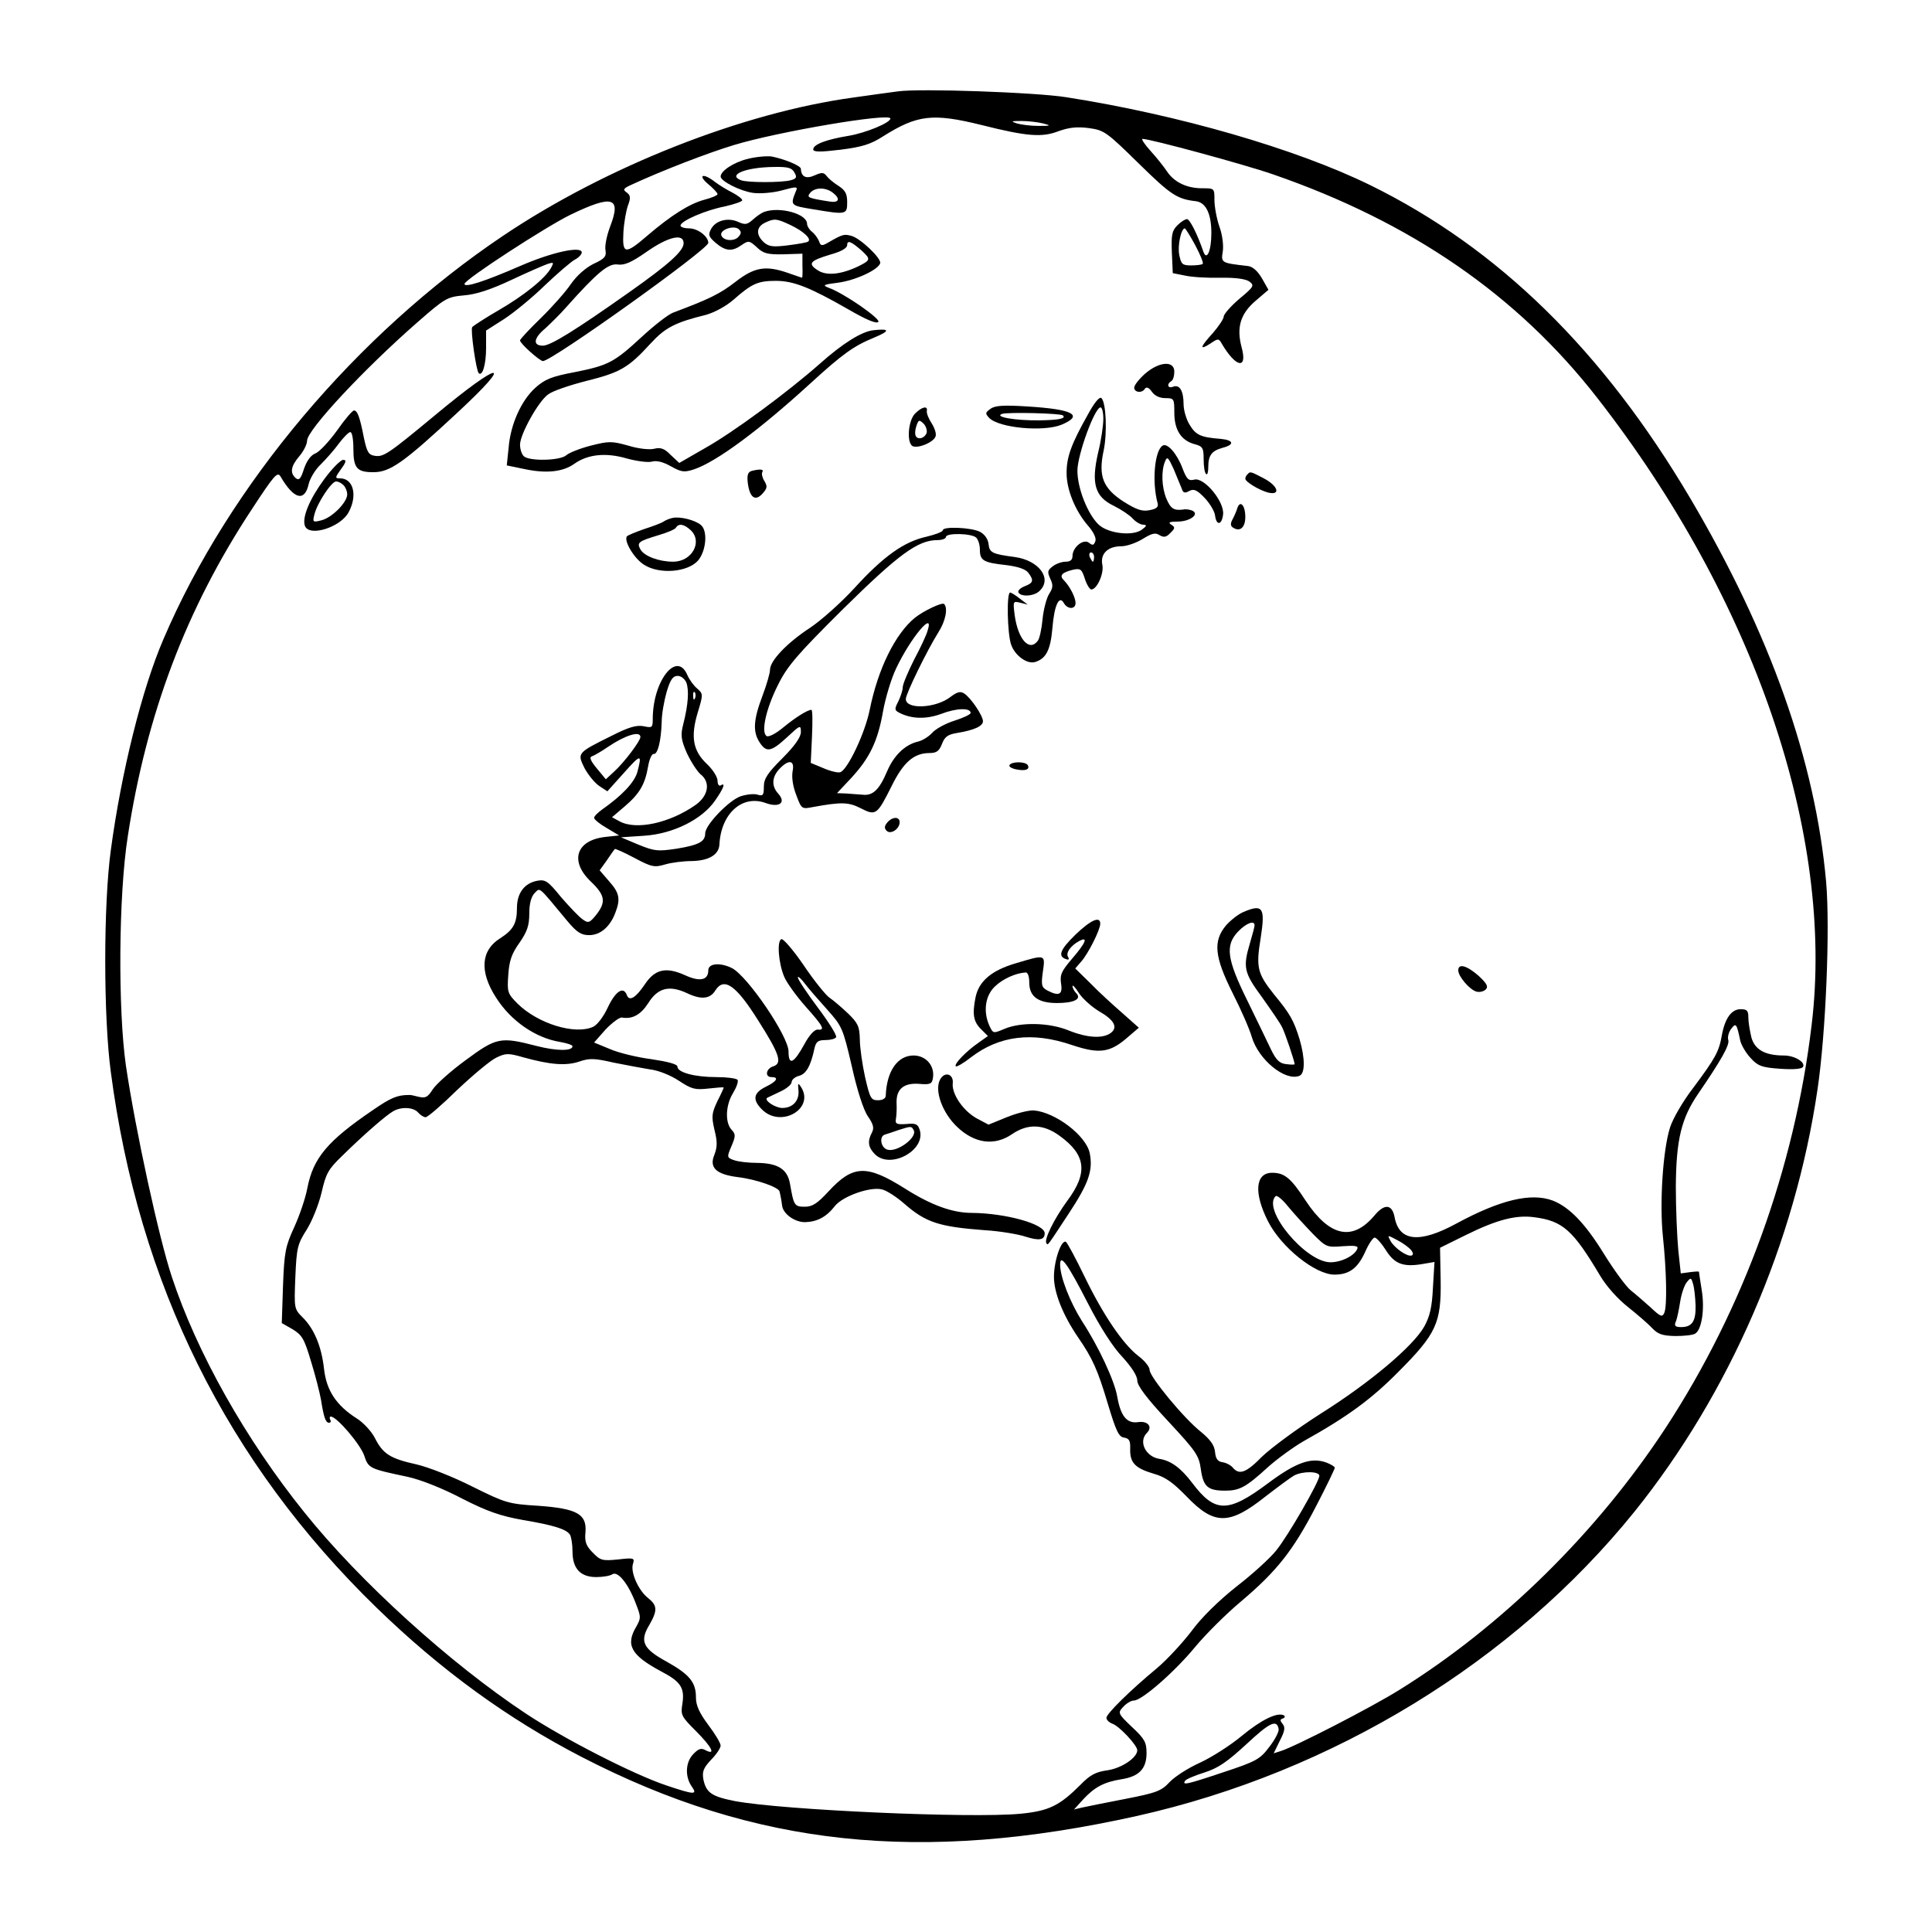 <?xml version="1.0" standalone="no"?>
<!DOCTYPE svg PUBLIC "-//W3C//DTD SVG 20010904//EN"
 "http://www.w3.org/TR/2001/REC-SVG-20010904/DTD/svg10.dtd">
<svg version="1.0" xmlns="http://www.w3.org/2000/svg"
 width="30" height="30" viewBox="0 0 615 626"
 preserveAspectRatio="xMidYMid meet">

<g transform="translate(0,626) scale(0.1,-0.1)"
fill="currentColor" stroke="none">
<path d="M2855 5964 c-16 -2 -82 -11 -145 -20 -359 -49 -802 -224 -1135 -448
-475 -319 -887 -808 -1100 -1306 -70 -162 -137 -432 -171 -685 -24 -176 -24
-540 0 -718 90 -687 376 -1265 862 -1737 207 -201 424 -359 664 -483 561 -290
1098 -347 1799 -191 635 142 1220 500 1612 986 308 383 520 871 593 1368 27
181 41 522 28 672 -35 392 -181 804 -440 1243 -283 479 -622 811 -1037 1015
-241 118 -621 228 -985 285 -100 16 -476 29 -545 19z m-25 -88 c0 -14 -81 -47
-135 -56 -73 -12 -115 -28 -115 -44 0 -9 23 -9 89 -1 71 9 98 18 137 43 111
70 161 76 319 37 147 -37 196 -41 250 -20 34 12 59 15 98 10 50 -7 57 -12 162
-115 104 -102 124 -115 185 -122 32 -4 50 -40 50 -103 0 -58 -15 -92 -26 -60
-20 58 -44 105 -53 105 -6 0 -20 -9 -31 -20 -18 -18 -20 -31 -18 -88 l3 -67
40 -8 c22 -5 74 -8 115 -7 49 1 81 -4 93 -12 17 -13 15 -17 -32 -56 -28 -24
-51 -50 -51 -58 0 -7 -16 -31 -35 -53 -42 -46 -45 -58 -8 -34 25 17 27 17 37
-1 46 -78 84 -84 64 -11 -17 64 -4 108 45 150 l42 36 -21 37 c-14 24 -30 38
-45 40 -87 10 -88 10 -82 47 3 19 -1 54 -11 81 -9 26 -16 65 -16 86 0 38 0 38
-40 38 -50 0 -91 20 -114 55 -10 15 -33 44 -53 66 -19 21 -31 39 -26 39 25 0
331 -83 423 -115 448 -155 792 -392 1051 -725 508 -652 769 -1414 694 -2031
-55 -463 -220 -918 -472 -1304 -222 -339 -530 -643 -863 -850 -91 -57 -342
-186 -386 -199 l-22 -7 20 41 c16 31 18 43 9 54 -9 11 -9 15 1 18 6 2 8 7 3
10 -21 11 -73 -14 -137 -67 -36 -30 -97 -69 -134 -86 -38 -17 -82 -45 -99 -63
-27 -29 -42 -35 -145 -55 -63 -12 -126 -25 -140 -28 l-25 -6 30 33 c37 40 68
56 124 65 57 9 81 34 81 85 0 34 -6 46 -47 84 -46 44 -47 46 -28 66 10 11 25
20 34 20 26 0 133 94 198 173 33 40 100 107 149 148 116 98 169 165 243 308
34 65 61 122 61 125 0 4 -12 11 -27 17 -49 18 -98 1 -188 -66 -131 -98 -173
-98 -247 0 -37 49 -69 72 -106 78 -45 7 -69 56 -41 84 20 20 3 40 -29 35 -36
-5 -56 20 -67 83 -9 52 -61 163 -114 244 -39 62 -71 143 -71 184 0 36 25 1 90
-126 39 -76 81 -142 112 -174 30 -33 48 -61 48 -76 0 -17 30 -57 100 -132 91
-98 100 -111 106 -156 8 -56 22 -69 79 -69 46 0 67 11 137 75 31 28 85 67 118
86 142 79 220 137 305 223 124 124 140 159 138 297 l-2 106 83 41 c101 50 163
66 222 58 93 -12 126 -42 214 -190 21 -35 57 -75 90 -101 30 -24 65 -54 78
-68 19 -20 33 -25 75 -26 29 0 58 3 65 8 21 13 31 79 21 140 -5 31 -9 58 -9
60 0 2 -13 1 -29 -1 l-30 -4 -8 75 c-4 42 -8 135 -8 206 1 153 18 222 73 302
72 105 102 157 97 173 -3 9 1 25 9 36 16 21 18 18 30 -39 4 -15 19 -40 34 -56
23 -25 36 -30 95 -34 41 -3 70 -1 74 6 9 15 -27 37 -62 37 -61 0 -94 19 -105
58 -5 21 -10 49 -10 65 0 22 -4 27 -25 27 -30 0 -51 -30 -61 -85 -9 -52 -21
-74 -92 -169 -34 -44 -67 -101 -76 -130 -23 -73 -34 -244 -23 -351 12 -114 14
-225 5 -248 -7 -16 -12 -14 -45 17 -21 19 -50 44 -64 55 -15 12 -54 65 -88
120 -60 97 -111 150 -165 171 -70 26 -169 3 -313 -75 -118 -64 -184 -58 -199
20 -8 44 -33 46 -66 6 -71 -84 -145 -68 -222 48 -48 74 -69 91 -109 91 -55 0
-60 -66 -13 -158 43 -84 153 -172 215 -172 48 0 76 21 100 75 11 25 25 45 30
45 6 0 22 -18 36 -40 28 -45 56 -56 117 -46 l41 7 -5 -83 c-3 -64 -10 -93 -28
-126 -36 -64 -176 -182 -335 -282 -77 -49 -162 -112 -190 -139 -52 -53 -74
-61 -95 -37 -6 8 -21 16 -33 18 -16 2 -23 11 -25 33 -2 22 -15 40 -45 65 -56
44 -167 179 -167 201 0 10 -16 30 -36 45 -51 39 -116 136 -175 258 -28 58 -55
108 -60 112 -15 9 -39 -61 -39 -113 0 -52 29 -124 78 -196 47 -68 64 -106 97
-217 26 -86 35 -106 52 -108 17 -3 21 -10 20 -37 -1 -44 15 -62 76 -80 39 -11
63 -29 107 -74 89 -93 138 -93 254 -1 40 31 82 62 94 69 28 15 82 14 82 -1 -1
-20 -101 -194 -140 -242 -19 -24 -77 -77 -129 -117 -59 -47 -113 -100 -146
-145 -29 -38 -79 -92 -111 -119 -88 -73 -164 -148 -164 -161 0 -7 9 -15 19
-19 22 -7 81 -70 81 -86 0 -24 -50 -58 -96 -65 -38 -5 -57 -15 -87 -46 -69
-69 -103 -86 -197 -95 -162 -15 -766 12 -923 41 -76 15 -94 27 -103 71 -4 25
0 36 25 63 17 17 31 38 31 46 0 8 -18 38 -40 67 -29 39 -40 63 -40 89 0 49
-20 74 -95 116 -77 42 -88 66 -56 119 27 47 26 63 -4 87 -31 24 -58 84 -49
111 6 19 3 20 -49 14 -51 -5 -57 -3 -82 23 -21 21 -26 35 -23 65 5 59 -27 77
-153 86 -97 6 -106 9 -213 62 -61 31 -142 63 -181 72 -86 19 -109 34 -135 85
-11 22 -38 51 -59 64 -66 42 -98 90 -106 160 -8 73 -32 131 -70 168 -27 27
-27 29 -23 130 4 95 7 107 37 154 18 29 39 82 48 120 14 61 21 75 67 119 71
70 144 133 166 145 27 15 66 12 80 -5 7 -8 18 -15 24 -15 7 0 53 40 103 89 51
48 107 95 126 104 31 15 39 15 88 1 87 -24 137 -28 180 -14 34 12 51 11 112
-3 40 -8 93 -18 118 -22 27 -3 67 -19 94 -37 41 -27 52 -30 96 -25 27 3 49 5
49 3 0 -1 -9 -22 -21 -45 -18 -39 -19 -48 -9 -92 10 -39 9 -56 0 -80 -18 -42
5 -64 75 -73 60 -7 134 -33 136 -47 1 -5 3 -13 4 -19 1 -5 3 -17 4 -25 2 -27
40 -55 74 -55 39 1 69 16 97 52 25 32 115 64 153 54 14 -3 47 -24 73 -47 69
-60 112 -74 259 -85 50 -3 109 -13 133 -21 44 -14 62 -11 62 11 0 30 -126 65
-236 66 -63 0 -132 25 -217 79 -124 78 -168 77 -248 -10 -36 -39 -52 -49 -76
-49 -34 0 -36 4 -48 73 -8 48 -38 68 -106 69 -29 0 -63 4 -76 9 -23 8 -23 10
-8 45 14 33 14 39 0 54 -21 23 -19 79 5 118 11 18 18 37 15 43 -4 5 -34 9 -69
9 -70 0 -126 15 -126 34 0 8 -31 16 -84 24 -47 6 -108 21 -135 33 l-51 21 37
42 c21 22 45 40 53 39 34 -6 61 9 85 46 31 50 68 60 126 33 46 -22 75 -19 92
9 28 44 67 17 139 -98 68 -107 79 -138 49 -148 -24 -7 -29 -35 -6 -35 25 0 17
-14 -18 -31 -41 -20 -45 -42 -13 -74 62 -62 174 4 125 75 -8 12 -9 9 -7 -11 4
-35 -18 -59 -52 -59 -23 0 -61 25 -49 33 2 1 21 10 42 20 20 9 37 23 37 31 0
7 11 17 24 20 23 6 38 32 50 89 5 22 12 27 36 27 16 0 31 4 34 9 4 5 -23 48
-59 96 -36 48 -65 92 -65 98 0 5 10 -3 22 -19 12 -16 45 -54 73 -85 48 -54 51
-59 80 -184 17 -77 38 -142 52 -162 18 -26 21 -38 13 -53 -15 -28 -12 -48 10
-70 50 -50 166 13 145 79 -6 19 -13 22 -43 19 -32 -2 -37 0 -34 17 2 11 3 34
2 52 -1 45 24 65 74 61 36 -3 41 0 44 20 6 39 -23 72 -63 72 -52 0 -87 -51
-90 -130 0 -9 -10 -15 -25 -15 -23 0 -26 6 -42 75 -9 41 -17 96 -17 123 -1 41
-6 52 -38 83 -21 20 -48 43 -60 51 -12 8 -50 55 -83 104 -34 50 -67 88 -73 86
-15 -5 -10 -77 9 -122 8 -19 39 -62 69 -96 58 -65 65 -78 39 -75 -10 0 -27
-18 -43 -48 -34 -62 -51 -70 -51 -23 0 49 -132 243 -183 270 -38 19 -77 16
-77 -7 0 -32 -27 -38 -75 -16 -62 28 -98 20 -131 -30 -29 -43 -50 -56 -58 -34
-11 29 -36 13 -61 -39 -14 -31 -35 -58 -48 -64 -59 -27 -179 10 -245 75 -33
33 -34 38 -30 94 3 45 11 68 36 103 25 36 32 56 32 95 0 32 6 54 17 66 19 18
9 27 106 -90 31 -37 45 -46 71 -46 36 0 68 27 85 73 17 44 13 64 -20 101 l-31
36 23 32 c12 18 24 35 26 37 1 2 30 -11 64 -29 56 -30 65 -31 99 -21 20 6 59
11 86 11 55 1 88 20 90 53 5 101 74 163 150 135 44 -16 67 1 41 30 -23 25 -21
54 3 80 31 33 51 29 43 -8 -3 -19 1 -48 12 -76 17 -46 18 -46 54 -39 93 17
116 16 155 -4 49 -25 53 -22 100 72 38 77 72 107 123 107 22 0 31 6 40 29 9
24 19 31 49 36 55 9 84 22 84 38 0 18 -40 77 -61 90 -12 8 -23 5 -44 -11 -47
-37 -145 -42 -145 -7 0 17 69 158 106 217 23 36 31 78 18 91 -7 6 -66 -22 -95
-45 -63 -52 -119 -164 -146 -298 -15 -75 -71 -193 -95 -202 -7 -3 -32 3 -55
13 l-41 17 4 86 c2 47 2 86 -2 86 -12 0 -51 -24 -91 -57 -24 -20 -47 -32 -54
-28 -19 12 -2 89 37 166 30 61 62 98 212 247 180 177 241 222 305 222 15 0 27
5 27 10 0 14 84 12 98 -2 7 -7 12 -24 12 -39 0 -35 11 -42 85 -50 39 -5 63
-13 72 -25 19 -25 16 -33 -13 -44 -14 -6 -22 -14 -19 -20 9 -15 52 -12 69 6
41 40 -3 98 -80 109 -75 10 -83 14 -86 43 -2 16 -13 31 -28 39 -28 14 -120 18
-120 5 0 -5 -24 -14 -53 -21 -73 -16 -140 -64 -233 -166 -43 -47 -108 -105
-144 -129 -75 -49 -130 -107 -130 -136 0 -11 -11 -49 -25 -86 -29 -77 -31
-115 -9 -149 22 -34 37 -32 89 16 43 40 45 41 45 17 0 -16 -19 -44 -60 -85
-48 -48 -60 -66 -60 -92 0 -28 -3 -31 -20 -26 -11 4 -36 1 -55 -5 -38 -13
-115 -93 -115 -120 0 -27 -20 -38 -93 -50 -61 -9 -71 -8 -123 13 l-57 24 75 5
c94 6 188 53 230 114 28 40 35 60 18 49 -5 -3 -10 3 -10 15 0 12 -15 36 -34
54 -46 43 -54 89 -30 168 18 59 17 60 -2 77 -11 9 -25 28 -32 44 -34 80 -112
-19 -112 -143 0 -28 -2 -29 -30 -23 -23 4 -48 -3 -103 -31 -113 -56 -112 -56
-88 -105 12 -22 33 -48 48 -58 l26 -17 53 59 c56 63 60 63 44 3 -10 -34 -50
-76 -114 -121 -14 -10 -26 -22 -26 -27 0 -5 18 -20 41 -33 l40 -24 -46 -5
c-94 -11 -115 -79 -45 -145 46 -44 49 -66 17 -107 -22 -27 -26 -28 -44 -15
-12 8 -43 41 -70 72 -43 53 -51 58 -78 53 -41 -8 -65 -40 -65 -88 0 -50 -12
-71 -54 -98 -63 -39 -68 -108 -14 -192 48 -76 128 -131 207 -144 23 -4 41 -10
41 -14 0 -16 -51 -16 -117 1 -116 30 -129 28 -229 -46 -48 -35 -96 -78 -107
-95 -16 -25 -23 -29 -45 -24 -15 4 -29 7 -32 6 -38 0 -59 -9 -117 -49 -147
-100 -193 -155 -212 -252 -6 -33 -26 -91 -43 -128 -28 -61 -32 -80 -36 -189
l-4 -121 35 -20 c31 -19 38 -31 60 -105 14 -45 28 -101 32 -123 9 -57 15 -75
26 -75 6 0 7 5 4 10 -3 5 -2 10 2 10 19 0 95 -89 108 -126 14 -42 17 -43 140
-69 42 -9 113 -37 176 -70 84 -43 126 -57 198 -70 101 -17 142 -30 153 -48 4
-7 8 -31 8 -54 0 -56 26 -83 77 -83 21 0 45 4 52 9 18 12 53 -32 77 -97 16
-41 16 -45 1 -72 -36 -60 -18 -93 81 -146 63 -33 76 -53 68 -105 -6 -36 -3
-41 44 -88 51 -51 66 -80 31 -62 -14 8 -23 5 -40 -13 -25 -26 -27 -72 -5 -104
20 -28 10 -28 -82 3 -105 35 -330 150 -454 232 -245 162 -540 429 -719 653
-190 236 -348 517 -429 762 -42 126 -118 476 -149 685 -26 182 -24 552 6 743
61 397 189 737 402 1060 72 110 83 123 93 106 43 -74 78 -83 91 -25 4 18 21
47 39 64 17 17 44 47 59 68 15 20 32 37 37 37 6 0 10 -24 10 -53 0 -64 11 -77
65 -77 54 0 98 31 271 192 190 176 144 172 -71 -7 -152 -126 -167 -136 -195
-132 -21 3 -26 12 -36 59 -13 67 -21 88 -32 88 -5 0 -30 -29 -55 -65 -26 -36
-58 -70 -70 -74 -15 -6 -28 -24 -37 -50 -10 -32 -16 -39 -27 -30 -19 17 -16
38 12 71 14 16 25 39 25 50 0 35 186 234 359 385 88 77 95 81 150 86 39 3 87
19 153 50 53 25 106 48 118 52 19 6 20 5 11 -12 -18 -34 -87 -90 -170 -138
-45 -26 -83 -51 -86 -55 -6 -10 13 -141 21 -149 12 -12 24 28 24 81 l0 57 58
37 c31 20 91 69 132 109 41 39 85 77 98 84 12 6 22 17 22 23 0 22 -97 1 -200
-44 -115 -50 -180 -71 -180 -58 0 14 265 186 343 224 137 66 166 58 129 -38
-11 -29 -18 -63 -15 -77 3 -20 -2 -27 -39 -44 -26 -13 -54 -38 -73 -65 -16
-24 -60 -74 -97 -110 -38 -37 -68 -69 -68 -73 0 -10 63 -66 74 -67 28 -1 536
362 536 383 0 21 -34 47 -62 47 -15 0 -28 4 -28 9 0 15 81 50 143 62 31 7 57
16 57 20 0 5 -15 16 -32 25 -18 9 -44 25 -57 35 -37 29 -57 23 -22 -7 17 -14
31 -29 31 -33 0 -4 -19 -12 -42 -18 -49 -13 -109 -51 -186 -117 -72 -62 -81
-60 -77 12 2 32 9 71 15 87 9 24 8 32 -4 41 -13 9 -12 13 12 24 101 47 252
105 335 130 145 44 507 105 507 86z m495 -16 c27 -7 25 -8 -15 -8 -25 0 -56 4
-70 8 -21 7 -19 8 15 8 22 0 54 -4 70 -8z m493 -395 c16 -30 27 -57 24 -60 -3
-3 -20 -5 -38 -5 -28 0 -32 4 -38 34 -6 30 6 86 18 86 2 0 18 -25 34 -55z
m-1658 7 c0 -25 -46 -67 -175 -158 -177 -125 -256 -174 -281 -174 -34 0 -30
25 9 57 17 16 48 46 67 68 100 112 136 142 166 138 22 -3 44 6 94 41 70 49
120 61 120 28z m791 -1254 c-3 -13 -23 -56 -44 -95 -20 -40 -37 -80 -37 -90 0
-10 -7 -30 -14 -45 -13 -25 -13 -29 2 -37 40 -21 88 -22 137 -4 49 19 95 20
95 3 0 -5 -24 -16 -52 -25 -29 -9 -62 -27 -73 -40 -11 -12 -32 -25 -46 -28
-42 -10 -78 -45 -100 -97 -25 -59 -46 -79 -79 -75 -14 1 -38 3 -54 4 l-29 1
46 49 c60 65 86 119 103 215 8 45 27 108 43 141 47 99 123 189 102 123z m-782
-170 c9 -25 6 -71 -10 -134 -9 -35 -8 -49 11 -93 13 -28 33 -59 44 -69 34 -26
27 -70 -15 -100 -84 -59 -193 -83 -247 -53 l-24 13 41 35 c48 41 66 71 76 130
4 23 12 41 18 40 13 -2 24 41 26 104 0 25 8 69 16 97 12 40 20 52 36 52 11 0
23 -10 28 -22z m28 -50 c-3 -8 -6 -5 -6 6 -1 11 2 17 5 13 3 -3 4 -12 1 -19z
m-177 -126 c0 -13 -53 -83 -85 -112 l-27 -25 -29 35 c-20 24 -25 36 -17 39 7
2 31 16 53 31 56 38 105 53 105 32z m885 -1273 c15 -23 -53 -74 -85 -64 -22 7
-27 44 -7 49 6 2 26 8 42 14 41 13 43 14 50 1z m1294 -337 c43 -43 45 -44 96
-40 40 3 52 1 48 -8 -8 -22 -51 -44 -87 -44 -80 0 -222 170 -178 214 4 5 23
-11 42 -35 19 -23 55 -62 79 -87z m318 -52 c7 -9 8 -16 2 -18 -14 -5 -56 24
-69 48 -10 19 -10 19 22 2 18 -9 38 -24 45 -32z m922 -180 c1 -51 -11 -70 -47
-70 -19 0 -23 4 -17 18 4 9 10 38 14 64 4 26 14 55 22 64 12 15 14 15 20 -7 4
-13 7 -44 8 -69z m-1351 -1372 c2 -8 -12 -35 -30 -58 -30 -40 -42 -47 -148
-82 -122 -41 -135 -43 -125 -28 3 5 31 17 63 27 44 14 73 34 135 91 76 71 99
82 105 50z"/>
<path d="M2367 5745 c-45 -11 -87 -39 -87 -57 0 -15 63 -47 105 -53 22 -3 64
0 93 8 48 13 53 13 46 -2 -19 -47 -18 -47 55 -59 108 -18 111 -18 111 23 0 27
-6 38 -27 52 -16 10 -33 24 -39 32 -10 13 -16 13 -39 3 -28 -13 -44 -5 -45 21
0 10 -54 32 -95 40 -16 2 -51 -1 -78 -8z m152 -44 c9 -15 7 -20 -12 -25 -29
-8 -141 -8 -161 0 -45 17 14 42 106 43 47 1 59 -3 67 -18z m124 -65 c26 -20
21 -34 -10 -29 -70 11 -75 13 -63 28 15 18 49 19 73 1z"/>
<path d="M2420 5573 c-8 -3 -24 -14 -36 -25 -18 -16 -25 -17 -47 -7 -33 15
-73 5 -88 -23 -10 -19 -8 -25 15 -45 32 -27 53 -29 84 -7 22 15 25 15 49 -7
21 -20 34 -24 86 -23 l62 2 0 -39 c1 -21 0 -39 -1 -39 -1 0 -21 7 -44 15 -74
26 -110 20 -173 -29 -49 -38 -84 -55 -201 -99 -16 -6 -61 -41 -101 -78 -90
-83 -108 -93 -219 -115 -74 -14 -96 -23 -127 -51 -45 -41 -80 -118 -86 -194
l-6 -57 58 -12 c71 -15 125 -9 162 18 43 30 101 36 167 17 32 -9 69 -14 82
-11 17 5 38 -1 63 -15 34 -19 43 -20 74 -10 73 24 214 129 377 278 105 96 141
122 207 149 53 22 52 30 -2 24 -38 -4 -100 -43 -173 -108 -104 -92 -281 -223
-376 -276 l-80 -46 -28 26 c-20 21 -33 25 -53 20 -15 -4 -52 0 -84 10 -54 15
-63 15 -122 0 -35 -9 -70 -23 -79 -31 -20 -18 -121 -20 -138 -3 -7 7 -12 23
-12 38 1 34 59 139 91 162 14 11 70 30 125 44 108 27 135 42 207 121 48 52 79
68 180 93 28 8 65 28 90 50 58 51 78 60 136 60 57 0 110 -21 234 -92 57 -33
91 -48 98 -41 9 9 -111 93 -162 111 -20 8 -16 10 31 16 55 7 130 41 137 63 5
15 -65 82 -94 89 -23 6 -28 5 -73 -21 -22 -13 -26 -12 -31 3 -4 10 -14 24 -23
31 -9 7 -16 19 -16 26 0 32 -89 57 -140 38z m86 -42 c44 -21 70 -46 57 -54 -4
-3 -34 -8 -66 -12 -48 -6 -61 -4 -77 10 -26 24 -25 49 3 63 31 15 38 14 83 -7z
m-168 -38 c-13 -16 -50 -14 -56 5 -5 17 39 33 56 20 9 -8 10 -14 0 -25z m400
-46 c29 -27 28 -30 -12 -50 -57 -27 -103 -31 -131 -13 -34 22 -26 31 40 51 36
10 55 21 55 31 0 17 13 12 48 -19z"/>
<path d="M3655 5049 c-19 -17 -35 -37 -35 -45 0 -16 26 -19 35 -3 5 6 13 3 22
-10 9 -13 25 -21 44 -21 28 0 29 -2 29 -47 0 -56 22 -90 65 -102 27 -7 30 -12
30 -49 0 -22 3 -44 8 -48 4 -4 7 6 7 22 0 39 11 53 46 63 40 10 37 25 -6 29
-64 5 -80 12 -100 45 -11 17 -20 48 -20 67 0 44 -13 65 -34 57 -17 -7 -22 8
-6 18 6 3 10 17 10 31 0 36 -49 33 -95 -7z"/>
<path d="M3470 4917 c-53 -94 -69 -137 -69 -188 -1 -54 28 -125 70 -173 18
-21 27 -40 23 -50 -5 -13 -9 -14 -20 -5 -18 15 -54 -14 -54 -43 0 -12 -7 -18
-22 -18 -13 0 -32 -7 -42 -15 -17 -13 -18 -18 -8 -40 10 -21 9 -30 -4 -50 -8
-13 -18 -50 -21 -82 -3 -32 -10 -64 -16 -70 -27 -35 -63 5 -74 82 -6 47 -6 48
18 42 l24 -6 -25 19 c-14 11 -28 20 -32 20 -12 0 -9 -133 3 -168 12 -36 52
-65 78 -57 36 11 50 40 56 110 6 74 22 108 37 81 12 -21 38 -21 38 0 0 18 -18
53 -37 73 -17 16 -8 26 29 35 24 5 28 2 38 -29 6 -19 16 -35 21 -35 18 0 41
50 36 79 -8 36 17 61 61 61 18 0 49 11 70 24 29 18 41 21 54 12 14 -8 22 -7
35 7 16 15 16 19 3 27 -11 7 -6 10 21 10 40 0 73 25 46 36 -8 3 -21 5 -28 3
-31 -4 -41 3 -55 36 -15 37 -17 89 -4 120 7 17 10 14 28 -25 10 -25 22 -53 26
-63 4 -14 10 -16 24 -8 15 8 25 4 50 -22 17 -18 32 -43 34 -57 4 -34 22 -32
26 3 5 41 -61 121 -93 113 -19 -5 -25 1 -39 38 -18 47 -49 82 -64 72 -26 -16
-35 -118 -16 -187 3 -12 -4 -18 -26 -22 -24 -5 -42 1 -85 28 -66 43 -82 82
-64 165 12 57 8 155 -7 170 -6 6 -23 -14 -44 -53z m50 -14 c0 -21 -7 -70 -17
-110 -23 -100 -10 -143 51 -172 24 -12 51 -30 61 -41 10 -11 25 -20 34 -20 13
-1 12 -4 -4 -16 -29 -22 -109 -13 -140 16 -35 33 -69 117 -69 175 0 51 56 205
75 205 5 0 9 -17 9 -37z m-30 -448 c0 -8 -2 -15 -4 -15 -2 0 -6 7 -10 15 -3 8
-1 15 4 15 6 0 10 -7 10 -15z"/>
<path d="M3154 4935 c-17 -12 -17 -15 -4 -29 32 -33 177 -46 235 -22 73 31 36
50 -111 59 -78 5 -106 3 -120 -8z m235 -21 c11 -10 -12 -15 -75 -16 -78 -1
-150 11 -122 21 18 6 190 2 197 -5z"/>
<path d="M2910 4920 c-23 -23 -28 -97 -7 -106 19 -7 66 13 73 31 4 8 -2 27
-12 43 -10 15 -17 33 -16 40 4 18 -15 15 -38 -8z m37 -64 c-4 -9 -13 -16 -22
-16 -16 0 -19 17 -9 45 6 15 8 15 22 2 8 -9 12 -23 9 -31z"/>
<path d="M996 4708 c-48 -65 -73 -125 -63 -152 14 -37 117 -4 142 45 29 54 15
109 -28 109 -17 0 -17 2 3 30 17 23 18 30 7 30 -8 0 -36 -28 -61 -62z m62 -20
c7 -7 12 -20 12 -30 0 -26 -50 -76 -84 -84 -27 -7 -29 -6 -22 20 9 36 55 106
70 106 7 0 17 -5 24 -12z"/>
<path d="M2380 4734 c-12 -4 -15 -14 -12 -39 6 -47 24 -61 48 -34 15 17 16 23
6 40 -7 11 -10 24 -7 29 6 10 -7 11 -35 4z"/>
<path d="M3987 4723 c-4 -3 -7 -10 -7 -14 0 -10 44 -37 74 -45 42 -10 32 22
-14 46 -44 23 -44 23 -53 13z"/>
<path d="M3954 4613 c-3 -10 -10 -26 -16 -37 -7 -13 -6 -21 3 -26 22 -14 39 1
39 35 0 38 -17 56 -26 28z"/>
<path d="M2125 4582 c-11 -2 -24 -8 -30 -12 -5 -4 -34 -15 -62 -24 -29 -10
-55 -21 -57 -24 -10 -16 25 -73 56 -92 50 -32 142 -24 175 14 26 31 32 96 9
115 -19 16 -67 28 -91 23z m57 -39 c41 -37 6 -103 -56 -103 -46 0 -94 18 -106
40 -12 22 -7 26 59 46 28 8 53 19 56 24 9 15 26 12 47 -7z"/>
<path d="M3216 3781 c-3 -5 7 -11 22 -14 30 -6 45 0 37 14 -8 12 -52 12 -59 0z"/>
<path d="M2820 3595 c-10 -12 -10 -19 -2 -27 13 -13 42 6 42 28 0 19 -24 18
-40 -1z"/>
<path d="M3974 3305 c-17 -7 -42 -27 -57 -44 -42 -51 -37 -101 22 -219 27 -53
55 -117 62 -142 22 -74 108 -144 154 -126 19 7 19 56 1 118 -19 62 -31 83 -83
146 -54 68 -59 87 -43 184 15 97 7 110 -56 83z m36 -43 c0 -5 -7 -31 -15 -58
-23 -78 -20 -95 39 -175 29 -41 59 -84 65 -97 10 -19 40 -109 41 -120 0 -2
-12 -2 -27 0 -22 2 -33 13 -50 48 -12 25 -46 96 -77 159 -66 134 -72 178 -29
223 26 27 53 37 53 20z"/>
<path d="M3429 3231 c-49 -48 -58 -70 -29 -79 8 -3 10 0 6 7 -9 13 8 37 36 52
30 16 21 -6 -23 -57 -35 -41 -40 -52 -36 -81 6 -36 -7 -42 -45 -22 -18 10 -20
17 -14 60 8 57 10 57 -87 28 -79 -23 -120 -58 -131 -110 -11 -55 -7 -79 17
-103 l23 -23 -31 -22 c-39 -27 -80 -69 -73 -76 2 -3 25 10 49 29 91 70 198 84
327 40 90 -30 124 -25 182 26 l35 30 -54 48 c-30 26 -77 69 -103 96 l-49 48
19 22 c22 24 62 103 62 123 0 26 -31 12 -81 -36z m-149 -155 c0 -45 29 -66 90
-66 55 0 81 13 62 32 -6 6 -12 17 -12 23 0 5 10 -5 21 -23 12 -18 41 -44 64
-58 51 -29 63 -53 39 -71 -26 -19 -76 -16 -136 8 -63 26 -156 28 -209 5 -36
-15 -36 -15 -48 10 -21 46 -14 98 18 128 25 24 66 43 99 45 7 1 12 -12 12 -33z"/>
<path d="M4670 3116 c0 -20 37 -63 59 -69 11 -3 25 1 31 8 8 9 1 20 -25 44
-38 33 -65 40 -65 17z"/>
<path d="M2991 2762 c-19 -35 7 -108 56 -154 56 -53 120 -62 177 -23 51 35
102 33 154 -5 86 -62 93 -120 25 -211 -43 -59 -77 -128 -67 -138 5 -6 1 -11
72 97 64 97 79 139 68 195 -11 57 -111 133 -181 139 -17 1 -56 -9 -88 -22
l-59 -24 -36 19 c-45 24 -83 79 -80 114 4 31 -26 41 -41 13z"/>
</g>
</svg>

